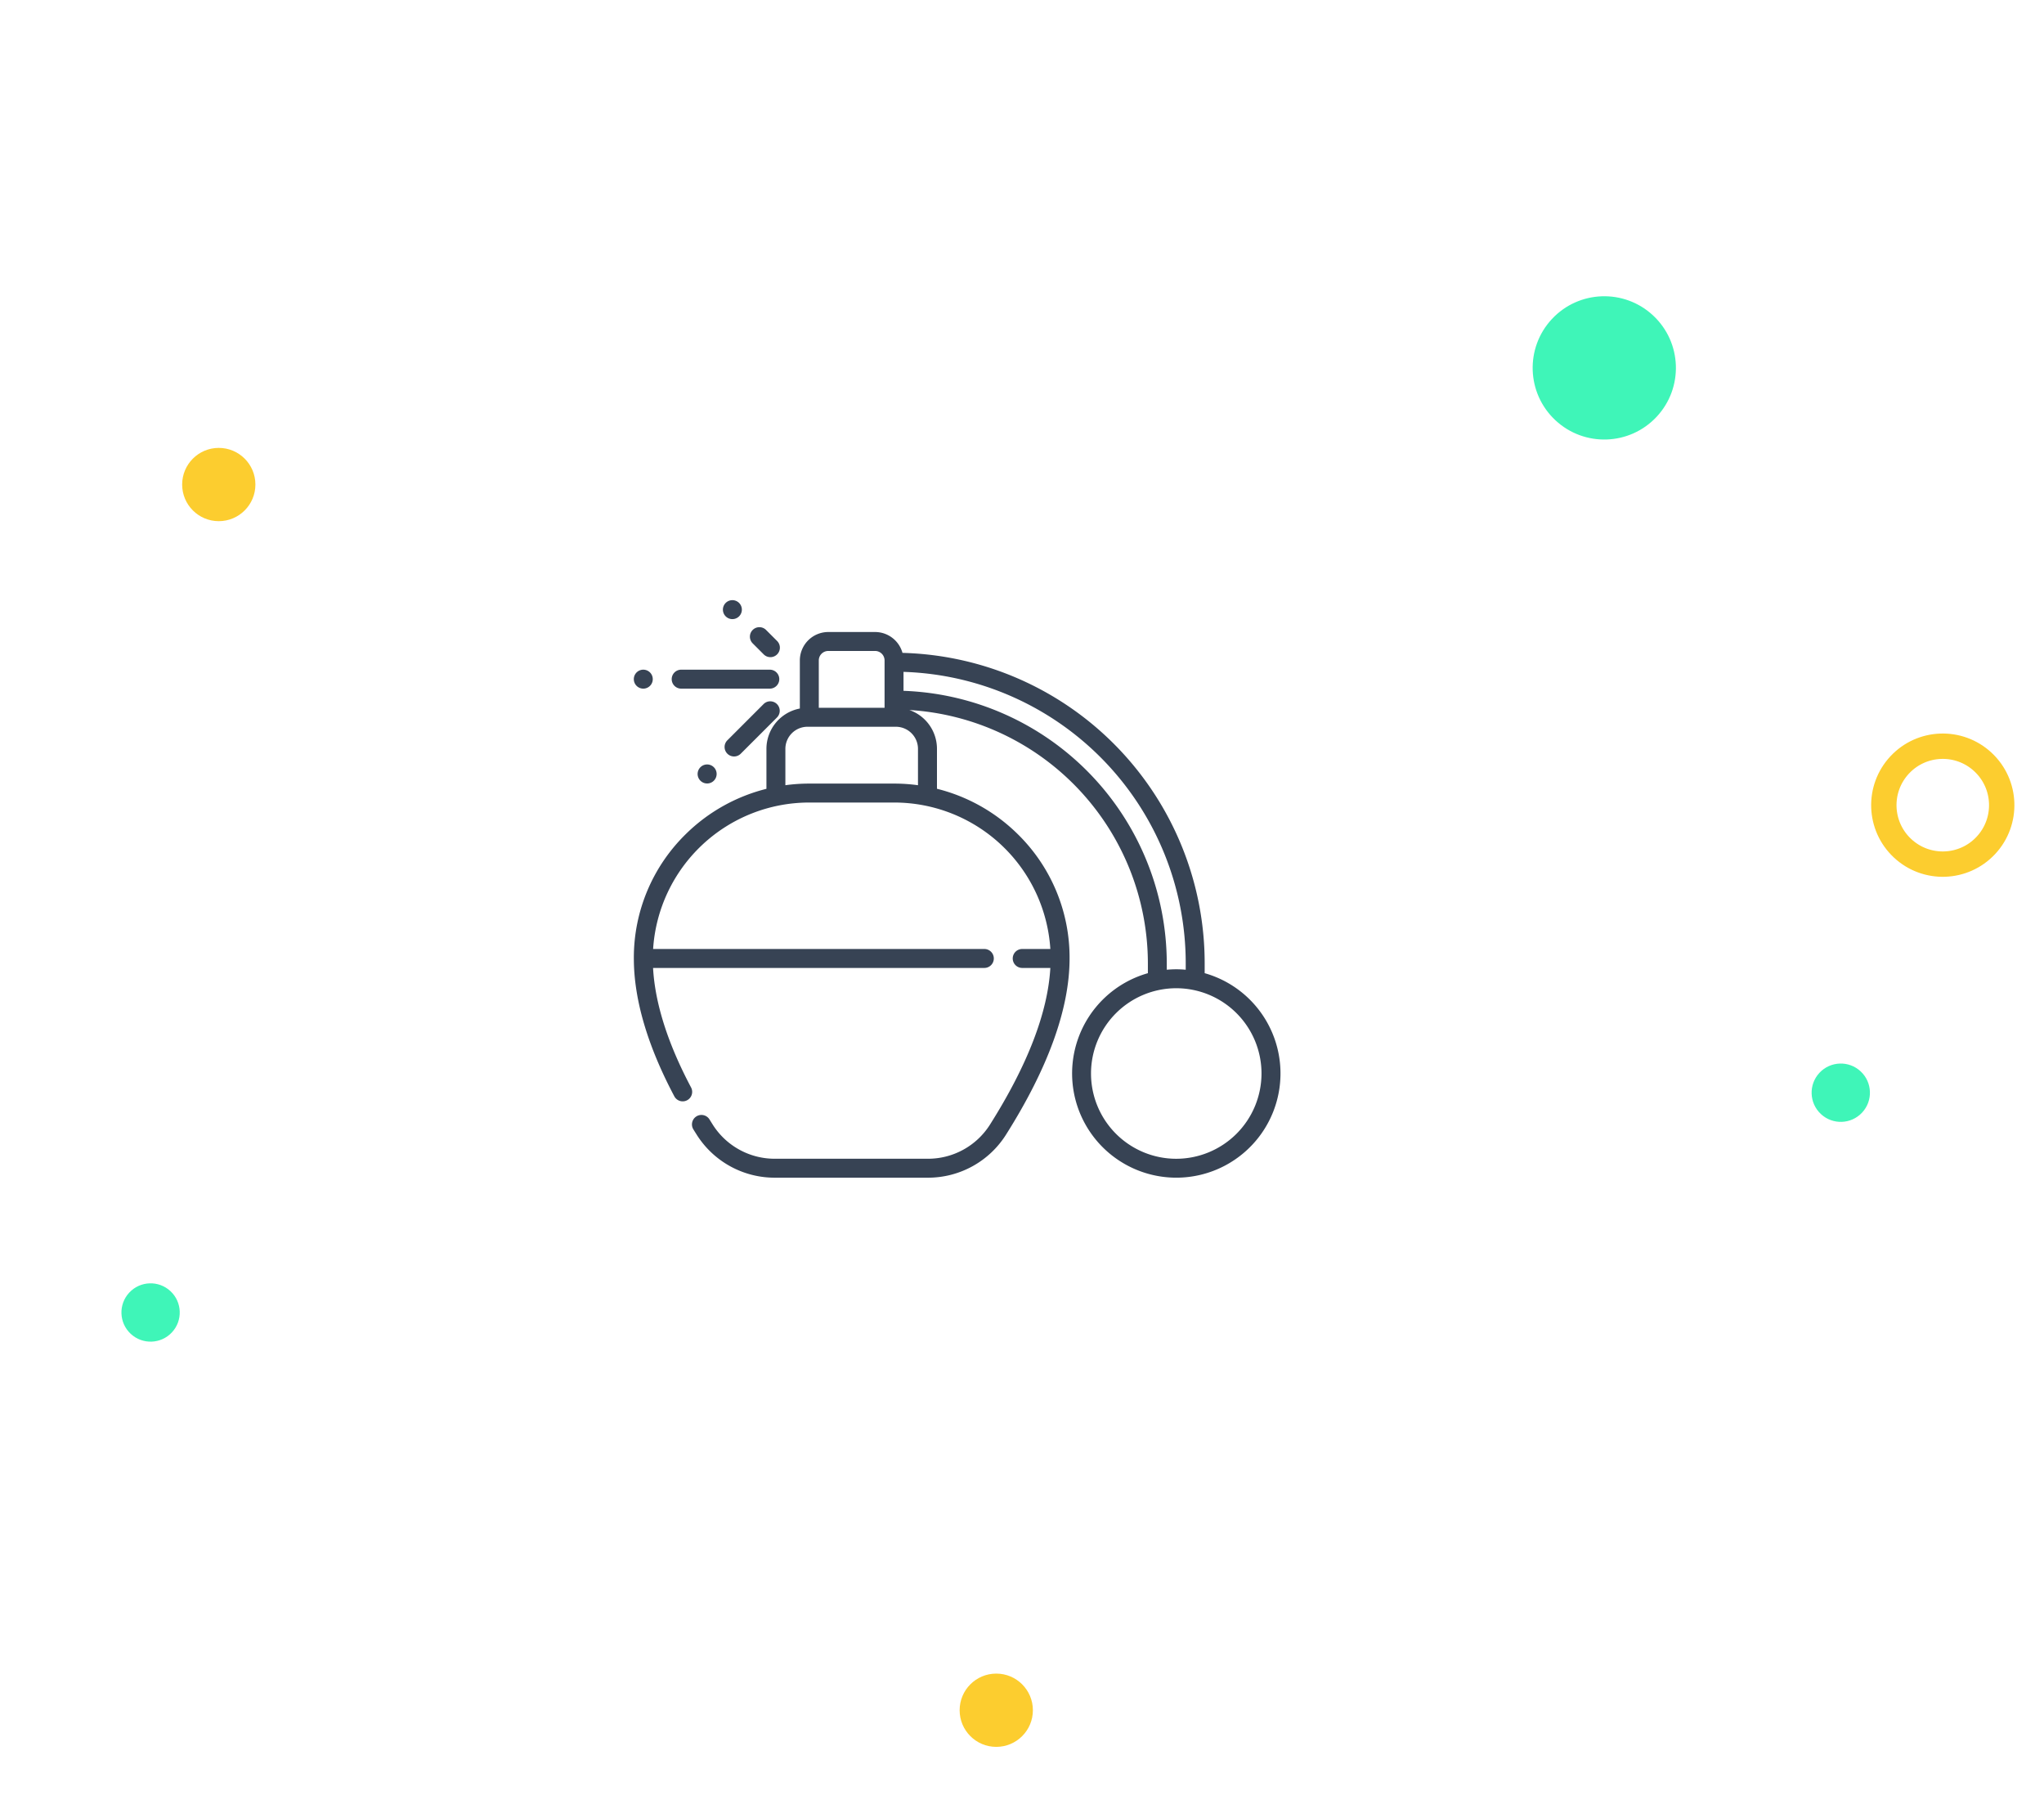 <svg xmlns="http://www.w3.org/2000/svg" xmlns:xlink="http://www.w3.org/1999/xlink" width="241.867" height="214" viewBox="0 0 241.867 214">
  <defs>
    <filter id="Ellipse_1" x="0" y="0" width="214" height="214" filterUnits="userSpaceOnUse">
      <feOffset input="SourceAlpha"/>
      <feGaussianBlur stdDeviation="10" result="blur"/>
      <feFlood flood-color="#374354" flood-opacity="0.149"/>
      <feComposite operator="in" in2="blur"/>
      <feComposite in="SourceGraphic"/>
    </filter>
  </defs>
  <g id="Group_3965" data-name="Group 3965" transform="translate(-975 -2755)">
    <g id="Group_3961" data-name="Group 3961" transform="translate(-2 -277)">
      <g transform="matrix(1, 0, 0, 1, 977, 3032)" filter="url(#Ellipse_1)">
        <circle id="Ellipse_1-2" data-name="Ellipse 1" cx="77" cy="77" r="77" transform="translate(30 30)" fill="#fff"/>
      </g>
      <g id="Group_3959" data-name="Group 3959" transform="translate(1052 3103)">
        <path id="Path_1387" data-name="Path 1387" d="M1392.391,2549.2v-1.161a36.734,36.734,0,0,0-35.758-36.741,3.368,3.368,0,0,0-3.241-2.467h-5.541a3.366,3.366,0,0,0-3.363,3.362v5.689a4.864,4.864,0,0,0-3.954,4.771v4.729a20.76,20.76,0,0,0-9.5,5.316,20.447,20.447,0,0,0-6.189,14.753c0,4.819,1.608,10.3,4.78,16.287a1.121,1.121,0,1,0,1.981-1.049c-2.75-5.193-4.256-9.935-4.487-14.118h39.2a1.121,1.121,0,1,0,0-2.242h-39.194a18.515,18.515,0,0,1,18.49-17.326h10.025a18.515,18.515,0,0,1,18.49,17.326H1370.8a1.121,1.121,0,0,0,0,2.242h3.329c-.3,5.275-2.7,11.5-7.135,18.522a8.673,8.673,0,0,1-7.377,4.05h-18.068a8.672,8.672,0,0,1-7.371-4.04q-.188-.3-.372-.595a1.121,1.121,0,1,0-1.906,1.18q.191.307.385.613a10.9,10.9,0,0,0,9.264,5.083h18.068a10.907,10.907,0,0,0,9.273-5.1c4.985-7.892,7.515-14.9,7.515-20.84h0a20.443,20.443,0,0,0-6.191-14.758,20.742,20.742,0,0,0-9.5-5.311v-4.73a4.862,4.862,0,0,0-3.27-4.588,30.067,30.067,0,0,1,28.227,29.974v1.161a12.329,12.329,0,1,0,6.726,0Zm-44.54-38.127h5.541a1.122,1.122,0,0,1,1.121,1.121v5.6h-7.783v-5.6a1.122,1.122,0,0,1,1.121-1.121Zm10.616,11.581v4.3a20.983,20.983,0,0,0-2.833-.192h-10.025a20.978,20.978,0,0,0-2.833.192v-4.3a2.618,2.618,0,0,1,2.615-2.615h10.461a2.618,2.618,0,0,1,2.615,2.615Zm-1.712-6.865v-2.243a34.49,34.49,0,0,1,33.394,34.493v.744c-.37-.033-.743-.053-1.121-.053s-.751.02-1.121.053v-.744a32.311,32.311,0,0,0-31.152-32.251Zm32.273,55.357a10.087,10.087,0,1,1,10.088-10.087,10.1,10.1,0,0,1-10.088,10.087Zm0,0" transform="translate(-1324.842 -2505.064)" fill="#374354"/>
        <path id="Path_1388" data-name="Path 1388" d="M1347.613,2511.139a1.121,1.121,0,1,0,1.586-1.584l-1.314-1.313a1.121,1.121,0,0,0-1.585,1.584Zm0,0" transform="translate(-1332.26 -2504.743)" fill="#374354"/>
        <path id="Path_1389" data-name="Path 1389" d="M1342.208,2505.27a1.121,1.121,0,1,0-.792-.328,1.116,1.116,0,0,0,.792.328Zm0,0" transform="translate(-1330.545 -2503.029)" fill="#374354"/>
        <path id="Path_1390" data-name="Path 1390" d="M1332.872,2517.942h10.488a1.121,1.121,0,0,0,0-2.242h-10.488a1.121,1.121,0,0,0,0,2.242Zm0,0" transform="translate(-1327.268 -2507.477)" fill="#374354"/>
        <path id="Path_1391" data-name="Path 1391" d="M1325.963,2517.942a1.121,1.121,0,1,0-1.121-1.121,1.122,1.122,0,0,0,1.121,1.121Zm0,0" transform="translate(-1324.842 -2507.477)" fill="#374354"/>
        <path id="Path_1392" data-name="Path 1392" d="M1336.809,2533.306a1.125,1.125,0,1,0,.792-.327,1.117,1.117,0,0,0-.792.327Zm0,0" transform="translate(-1328.927 -2513.544)" fill="#374354"/>
        <path id="Path_1393" data-name="Path 1393" d="M1346.788,2521.465a1.111,1.111,0,0,0-.792.329l-4.3,4.3a1.121,1.121,0,0,0,1.585,1.585l4.3-4.3a1.12,1.12,0,0,0-.794-1.912Zm0,0" transform="translate(-1330.643 -2509.501)" fill="#374354"/>
      </g>
    </g>
    <g id="Group_3754" data-name="Group 3754" transform="translate(1088.554 2952.986)">
      <circle id="Ellipse_12" data-name="Ellipse 12" cx="4.334" cy="4.334" r="4.334" transform="translate(0 0)" fill="#fccd2f"/>
    </g>
    <g id="Group_3963" data-name="Group 3963" transform="translate(996.554 2807.986)">
      <circle id="Ellipse_12-2" data-name="Ellipse 12" cx="4.334" cy="4.334" r="4.334" transform="translate(0 0)" fill="#fccd2f"/>
    </g>
    <g id="Ellipse_32" data-name="Ellipse 32" transform="translate(1204.471 2838.273) rotate(43)" fill="none" stroke="#fccd2f" stroke-width="3">
      <circle cx="8.475" cy="8.475" r="8.475" stroke="none"/>
      <circle cx="8.475" cy="8.475" r="6.975" fill="none"/>
    </g>
    <circle id="Ellipse_16" data-name="Ellipse 16" cx="8.475" cy="8.475" r="8.475" transform="translate(1164.417 2786.543) rotate(43)" fill="#3ff5b8"/>
    <circle id="Ellipse_26" data-name="Ellipse 26" cx="3.45" cy="3.45" r="3.45" transform="translate(992.649 2905.391) rotate(43)" fill="#3ff5b8"/>
    <circle id="Ellipse_33" data-name="Ellipse 33" cx="3.45" cy="3.45" r="3.45" transform="translate(1192.649 2879.391) rotate(43)" fill="#3ff5b8"/>
  </g>
</svg>

